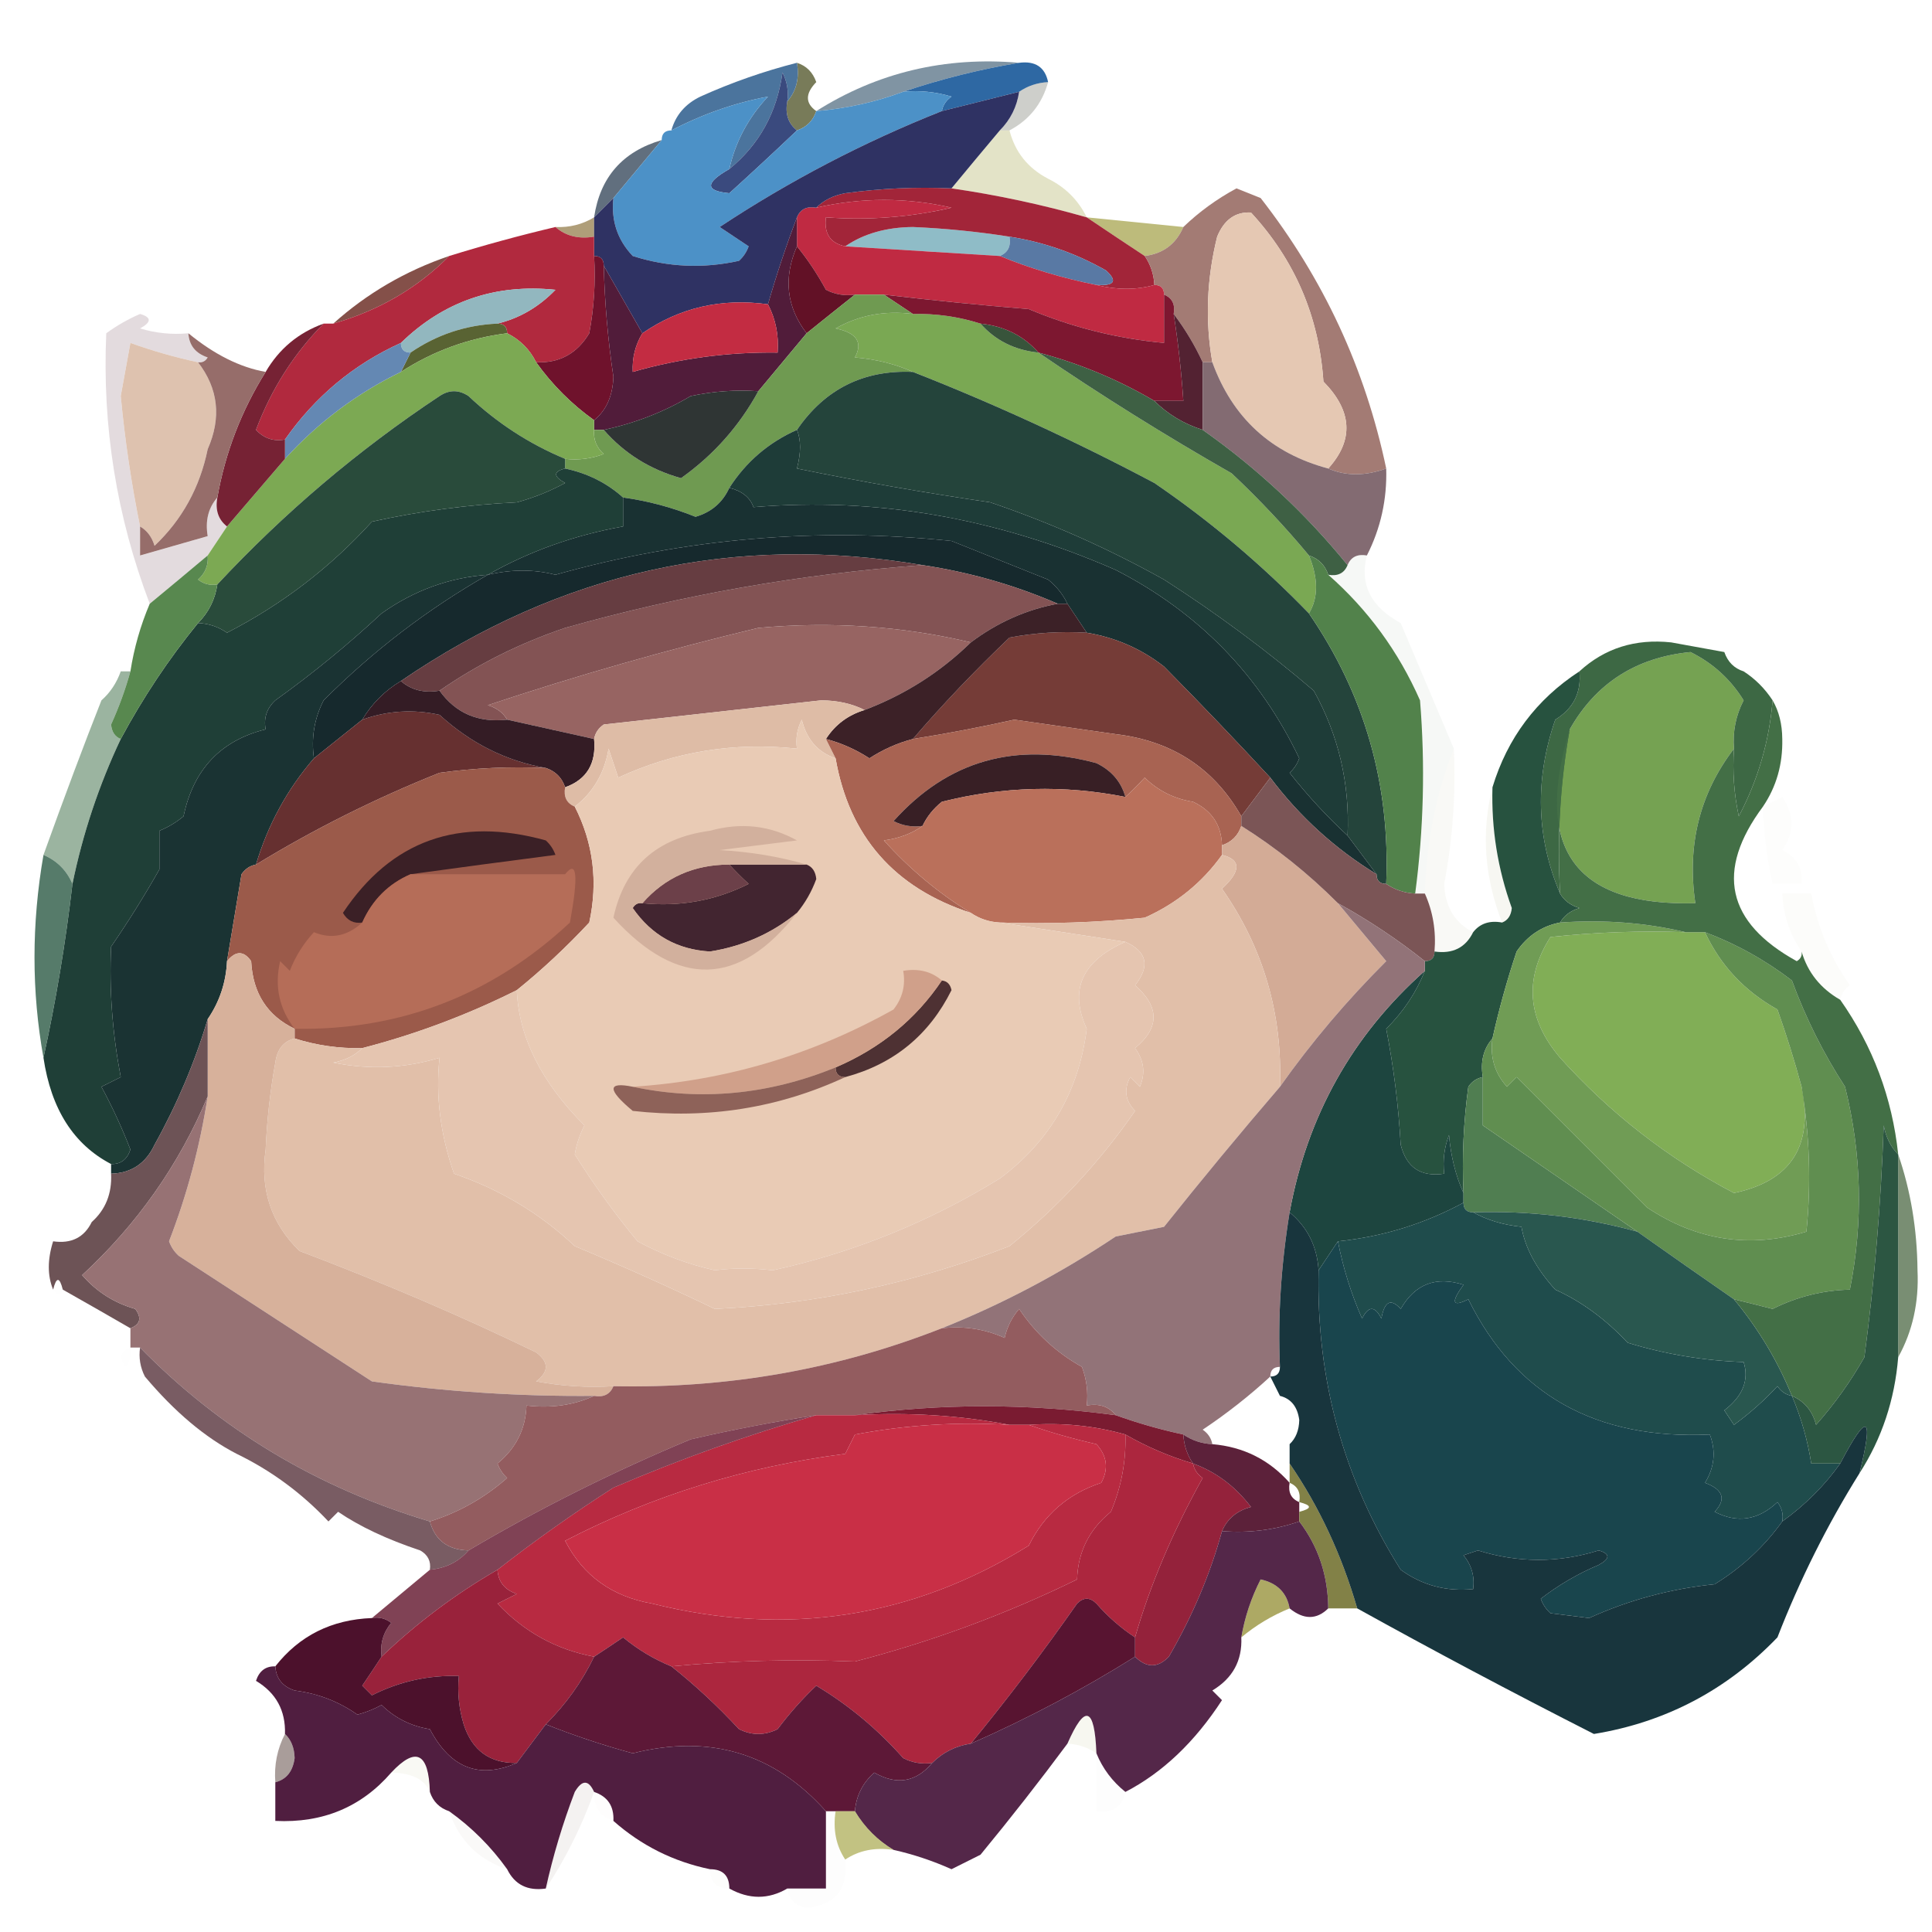 <?xml version="1.0" encoding="UTF-8"?>
<!DOCTYPE svg PUBLIC "-//W3C//DTD SVG 1.1//EN" "http://www.w3.org/Graphics/SVG/1.1/DTD/svg11.dtd">
<svg xmlns="http://www.w3.org/2000/svg" version="1.1" width="200px" height="200px" style="shape-rendering:geometricPrecision; text-rendering:geometricPrecision; image-rendering:optimizeQuality; fill-rule:evenodd; clip-rule:evenodd" xmlns:xlink="http://www.w3.org/1999/xlink">
<g><path style="opacity:0.686" fill="#476379" d="M 105.5,6.5 C 101.429,7.177 97.43,8.177 93.5,9.5C 90.598,10.578 87.598,11.244 84.5,11.5C 90.828,7.503 97.828,5.836 105.5,6.5 Z"/></g>
<g><path style="opacity:1" fill="#2e68a3" d="M 105.5,6.5 C 107.179,6.285 108.179,6.952 108.5,8.5C 107.391,8.557 106.391,8.89 105.5,9.5C 102.833,10.167 100.167,10.833 97.5,11.5C 97.611,10.883 97.944,10.383 98.5,10C 96.866,9.506 95.199,9.34 93.5,9.5C 97.43,8.177 101.429,7.177 105.5,6.5 Z"/></g>
<g><path style="opacity:0.271" fill="#4d4e42" d="M 108.5,8.5 C 107.876,10.754 106.543,12.421 104.5,13.5C 104.167,13.5 103.833,13.5 103.5,13.5C 104.6,12.395 105.267,11.062 105.5,9.5C 106.391,8.89 107.391,8.557 108.5,8.5 Z"/></g>
<g><path style="opacity:1" fill="#787b59" d="M 82.5,6.5 C 83.478,6.811 84.144,7.478 84.5,8.5C 83.347,9.687 83.347,10.687 84.5,11.5C 84.167,12.5 83.5,13.167 82.5,13.5C 81.596,12.791 81.263,11.791 81.5,10.5C 82.434,9.432 82.768,8.099 82.5,6.5 Z"/></g>
<g><path style="opacity:1" fill="#4b749d" d="M 82.5,6.5 C 82.768,8.099 82.434,9.432 81.5,10.5C 81.65,9.448 81.483,8.448 81,7.5C 80.44,11.627 78.607,14.96 75.5,17.5C 76.126,14.685 77.46,12.185 79.5,10C 76.044,10.653 72.711,11.819 69.5,13.5C 69.937,11.926 70.937,10.759 72.5,10C 75.758,8.533 79.092,7.367 82.5,6.5 Z"/></g>
<g><path style="opacity:1" fill="#3a4a7e" d="M 81.5,10.5 C 81.263,11.791 81.596,12.791 82.5,13.5C 80.24,15.65 77.907,17.817 75.5,20C 72.973,19.767 72.973,18.934 75.5,17.5C 78.607,14.96 80.44,11.627 81,7.5C 81.483,8.448 81.65,9.448 81.5,10.5 Z"/></g>
<g><path style="opacity:0.004" fill="#9c9c32" d="M 108.5,17.5 C 109.833,18.167 109.833,18.167 108.5,17.5 Z"/></g>
<g><path style="opacity:0.965" fill="#5c6b7a" d="M 68.5,14.5 C 66.833,16.5 65.167,18.5 63.5,20.5C 62.833,21.167 62.167,21.833 61.5,22.5C 62.113,18.354 64.446,15.687 68.5,14.5 Z"/></g>
<g><path style="opacity:0.286" fill="#9e9e3d" d="M 103.5,13.5 C 103.833,13.5 104.167,13.5 104.5,13.5C 105.08,15.749 106.413,17.415 108.5,18.5C 110.297,19.393 111.63,20.726 112.5,22.5C 107.905,21.185 103.239,20.185 98.5,19.5C 100.114,17.544 101.781,15.544 103.5,13.5 Z"/></g>
<g><path style="opacity:1" fill="#4c91c7" d="M 75.5,17.5 C 72.973,18.934 72.973,19.767 75.5,20C 77.907,17.817 80.24,15.65 82.5,13.5C 83.5,13.167 84.167,12.5 84.5,11.5C 87.598,11.244 90.598,10.578 93.5,9.5C 95.199,9.34 96.866,9.506 98.5,10C 97.944,10.383 97.611,10.883 97.5,11.5C 89.415,14.709 81.748,18.709 74.5,23.5C 75.5,24.167 76.5,24.833 77.5,25.5C 77.291,26.086 76.957,26.586 76.5,27C 72.789,27.825 69.122,27.659 65.5,26.5C 63.914,24.827 63.247,22.827 63.5,20.5C 65.167,18.5 66.833,16.5 68.5,14.5C 68.5,13.833 68.833,13.5 69.5,13.5C 72.711,11.819 76.044,10.653 79.5,10C 77.46,12.185 76.126,14.685 75.5,17.5 Z"/></g>
<g><path style="opacity:0.694" fill="#a09d42" d="M 112.5,22.5 C 115.833,22.833 119.167,23.167 122.5,23.5C 121.738,25.262 120.404,26.262 118.5,26.5C 116.463,25.154 114.463,23.82 112.5,22.5 Z"/></g>
<g><path style="opacity:0.737" fill="#927b4a" d="M 61.5,22.5 C 61.5,23.167 61.5,23.833 61.5,24.5C 59.901,24.768 58.568,24.434 57.5,23.5C 58.959,23.567 60.292,23.234 61.5,22.5 Z"/></g>
<g><path style="opacity:1" fill="#8fbcc7" d="M 104.5,24.5 C 104.672,25.492 104.338,26.158 103.5,26.5C 98.167,26.167 92.833,25.833 87.5,25.5C 89.397,24.195 91.731,23.529 94.5,23.5C 97.867,23.645 101.201,23.978 104.5,24.5 Z"/></g>
<g><path style="opacity:1" fill="#a22539" d="M 98.5,19.5 C 103.239,20.185 107.905,21.185 112.5,22.5C 114.463,23.82 116.463,25.154 118.5,26.5C 119.11,27.391 119.443,28.391 119.5,29.5C 117.643,30.027 115.643,30.027 113.5,29.5C 115.379,29.607 115.712,29.107 114.5,28C 111.368,26.218 108.035,25.052 104.5,24.5C 101.201,23.978 97.867,23.645 94.5,23.5C 91.731,23.529 89.397,24.195 87.5,25.5C 85.952,25.179 85.285,24.179 85.5,22.5C 89.884,22.826 94.217,22.492 98.5,21.5C 93.844,20.431 89.178,20.431 84.5,21.5C 85.263,20.732 86.263,20.232 87.5,20C 91.152,19.501 94.818,19.335 98.5,19.5 Z"/></g>
<g><path style="opacity:1" fill="#5979a4" d="M 104.5,24.5 C 108.035,25.052 111.368,26.218 114.5,28C 115.712,29.107 115.379,29.607 113.5,29.5C 109.975,28.79 106.642,27.79 103.5,26.5C 104.338,26.158 104.672,25.492 104.5,24.5 Z"/></g>
<g><path style="opacity:1" fill="#a37b74" d="M 143.5,48.5 C 141.309,49.291 139.309,49.291 137.5,48.5C 140.164,45.551 139.998,42.551 137,39.5C 136.545,32.761 134.045,26.928 129.5,22C 127.887,21.912 126.72,22.745 126,24.5C 124.914,28.876 124.748,33.209 125.5,37.5C 125.167,37.5 124.833,37.5 124.5,37.5C 123.687,35.739 122.687,34.072 121.5,32.5C 121.672,31.508 121.338,30.842 120.5,30.5C 120.5,29.833 120.167,29.5 119.5,29.5C 119.443,28.391 119.11,27.391 118.5,26.5C 120.404,26.262 121.738,25.262 122.5,23.5C 124.131,21.932 125.964,20.599 128,19.5C 128.833,19.833 129.667,20.167 130.5,20.5C 136.997,28.827 141.33,38.16 143.5,48.5 Z"/></g>
<g><path style="opacity:1" fill="#c02a42" d="M 87.5,25.5 C 92.833,25.833 98.167,26.167 103.5,26.5C 106.642,27.79 109.975,28.79 113.5,29.5C 115.643,30.027 117.643,30.027 119.5,29.5C 120.167,29.5 120.5,29.833 120.5,30.5C 120.5,32.167 120.5,33.833 120.5,35.5C 115.663,35.055 110.996,33.888 106.5,32C 101.481,31.589 96.481,31.089 91.5,30.5C 90.5,30.5 89.5,30.5 88.5,30.5C 87.448,30.649 86.448,30.483 85.5,30C 84.601,28.348 83.601,26.848 82.5,25.5C 82.5,24.5 82.5,23.5 82.5,22.5C 82.842,21.662 83.508,21.328 84.5,21.5C 89.178,20.431 93.844,20.431 98.5,21.5C 94.217,22.492 89.884,22.826 85.5,22.5C 85.285,24.179 85.952,25.179 87.5,25.5 Z"/></g>
<g><path style="opacity:0.882" fill="#743931" d="M 46.5,26.5 C 43.229,29.812 39.229,32.145 34.5,33.5C 37.976,30.377 41.976,28.044 46.5,26.5 Z"/></g>
<g><path style="opacity:1" fill="#2f3263" d="M 105.5,9.5 C 105.267,11.062 104.6,12.395 103.5,13.5C 101.781,15.544 100.114,17.544 98.5,19.5C 94.818,19.335 91.152,19.501 87.5,20C 86.263,20.232 85.263,20.732 84.5,21.5C 83.508,21.328 82.842,21.662 82.5,22.5C 81.374,25.465 80.374,28.465 79.5,31.5C 74.684,30.839 70.351,31.839 66.5,34.5C 65.167,32.167 63.833,29.833 62.5,27.5C 62.5,26.833 62.167,26.5 61.5,26.5C 61.5,25.833 61.5,25.167 61.5,24.5C 61.5,23.833 61.5,23.167 61.5,22.5C 62.167,21.833 62.833,21.167 63.5,20.5C 63.247,22.827 63.914,24.827 65.5,26.5C 69.122,27.659 72.789,27.825 76.5,27C 76.957,26.586 77.291,26.086 77.5,25.5C 76.5,24.833 75.5,24.167 74.5,23.5C 81.748,18.709 89.415,14.709 97.5,11.5C 100.167,10.833 102.833,10.167 105.5,9.5 Z"/></g>
<g><path style="opacity:1" fill="#621126" d="M 82.5,25.5 C 83.601,26.848 84.601,28.348 85.5,30C 86.448,30.483 87.448,30.649 88.5,30.5C 86.858,31.803 85.191,33.136 83.5,34.5C 81.409,31.77 81.076,28.77 82.5,25.5 Z"/></g>
<g><path style="opacity:1" fill="#b1293e" d="M 57.5,23.5 C 58.568,24.434 59.901,24.768 61.5,24.5C 61.5,25.167 61.5,25.833 61.5,26.5C 61.664,29.187 61.497,31.854 61,34.5C 59.736,36.607 57.903,37.607 55.5,37.5C 54.833,36.167 53.833,35.167 52.5,34.5C 52.5,33.833 52.167,33.5 51.5,33.5C 53.789,32.942 55.789,31.776 57.5,30C 51.266,29.355 45.933,31.189 41.5,35.5C 36.619,37.709 32.619,41.043 29.5,45.5C 28.325,45.719 27.325,45.386 26.5,44.5C 28.1,40.26 30.433,36.593 33.5,33.5C 33.833,33.5 34.167,33.5 34.5,33.5C 39.229,32.145 43.229,29.812 46.5,26.5C 50.135,25.373 53.802,24.373 57.5,23.5 Z"/></g>
<g><path style="opacity:1" fill="#92b7bf" d="M 51.5,33.5 C 48.208,33.647 45.208,34.647 42.5,36.5C 41.833,36.5 41.5,36.167 41.5,35.5C 45.933,31.189 51.266,29.355 57.5,30C 55.789,31.776 53.789,32.942 51.5,33.5 Z"/></g>
<g><path style="opacity:1" fill="#7aa853" d="M 94.5,32.5 C 96.903,32.448 99.236,32.781 101.5,33.5C 103.033,35.245 105.033,36.245 107.5,36.5C 113.925,40.888 120.592,45.055 127.5,49C 130.371,51.703 133.038,54.536 135.5,57.5C 136.48,59.882 136.48,61.882 135.5,63.5C 130.626,58.459 125.292,53.959 119.5,50C 111.345,45.675 103.012,41.842 94.5,38.5C 92.708,37.691 90.708,37.191 88.5,37C 89.345,35.442 88.678,34.442 86.5,34C 88.937,32.625 91.603,32.125 94.5,32.5 Z"/></g>
<g><path style="opacity:0.22" fill="#835e6b" d="M 19.5,34.5 C 19.577,35.75 20.244,36.583 21.5,37C 21.272,37.399 20.938,37.565 20.5,37.5C 18.135,36.992 15.801,36.325 13.5,35.5C 13.167,37.333 12.833,39.167 12.5,41C 12.929,45.545 13.596,50.045 14.5,54.5C 14.5,55.5 14.5,56.5 14.5,57.5C 16.833,56.833 19.167,56.167 21.5,55.5C 21.232,53.901 21.566,52.568 22.5,51.5C 22.263,52.791 22.596,53.791 23.5,54.5C 22.833,55.5 22.167,56.5 21.5,57.5C 19.456,59.219 17.456,60.886 15.5,62.5C 12.072,53.492 10.572,44.159 11,34.5C 12.085,33.707 13.252,33.04 14.5,32.5C 15.696,32.846 15.696,33.346 14.5,34C 16.134,34.493 17.801,34.66 19.5,34.5 Z"/></g>
<g><path style="opacity:1" fill="#596333" d="M 51.5,33.5 C 52.167,33.5 52.5,33.833 52.5,34.5C 48.505,35.001 44.838,36.334 41.5,38.5C 41.833,37.833 42.167,37.167 42.5,36.5C 45.208,34.647 48.208,33.647 51.5,33.5 Z"/></g>
<g><path style="opacity:1" fill="#38543b" d="M 101.5,33.5 C 103.967,33.755 105.967,34.755 107.5,36.5C 105.033,36.245 103.033,35.245 101.5,33.5 Z"/></g>
<g><path style="opacity:1" fill="#7d1730" d="M 91.5,30.5 C 96.481,31.089 101.481,31.589 106.5,32C 110.996,33.888 115.663,35.055 120.5,35.5C 120.5,33.833 120.5,32.167 120.5,30.5C 121.338,30.842 121.672,31.508 121.5,32.5C 121.963,35.482 122.296,38.482 122.5,41.5C 121.5,41.5 120.5,41.5 119.5,41.5C 115.749,39.293 111.749,37.626 107.5,36.5C 105.967,34.755 103.967,33.755 101.5,33.5C 99.236,32.781 96.903,32.448 94.5,32.5C 93.5,31.833 92.5,31.167 91.5,30.5 Z"/></g>
<g><path style="opacity:1" fill="#dec2af" d="M 20.5,37.5 C 22.603,40.232 22.936,43.232 21.5,46.5C 20.691,50.456 18.857,53.789 16,56.5C 15.722,55.584 15.222,54.917 14.5,54.5C 13.596,50.045 12.929,45.545 12.5,41C 12.833,39.167 13.167,37.333 13.5,35.5C 15.801,36.325 18.135,36.992 20.5,37.5 Z"/></g>
<g><path style="opacity:1" fill="#e5c8b3" d="M 137.5,48.5 C 131.589,46.923 127.589,43.256 125.5,37.5C 124.748,33.209 124.914,28.876 126,24.5C 126.72,22.745 127.887,21.912 129.5,22C 134.045,26.928 136.545,32.761 137,39.5C 139.998,42.551 140.164,45.551 137.5,48.5 Z"/></g>
<g><path style="opacity:1" fill="#6f122c" d="M 61.5,26.5 C 62.167,26.5 62.5,26.833 62.5,27.5C 62.597,31.349 62.931,35.183 63.5,39C 63.431,40.986 62.765,42.486 61.5,43.5C 59.167,41.833 57.167,39.833 55.5,37.5C 57.903,37.607 59.736,36.607 61,34.5C 61.497,31.854 61.664,29.187 61.5,26.5 Z"/></g>
<g><path style="opacity:1" fill="#511c3a" d="M 82.5,22.5 C 82.5,23.5 82.5,24.5 82.5,25.5C 81.076,28.77 81.409,31.77 83.5,34.5C 81.833,36.5 80.167,38.5 78.5,40.5C 76.143,40.337 73.81,40.503 71.5,41C 68.707,42.654 65.707,43.821 62.5,44.5C 62.167,44.5 61.833,44.5 61.5,44.5C 61.5,44.167 61.5,43.833 61.5,43.5C 62.765,42.486 63.431,40.986 63.5,39C 62.931,35.183 62.597,31.349 62.5,27.5C 63.833,29.833 65.167,32.167 66.5,34.5C 65.766,35.708 65.433,37.041 65.5,38.5C 70.391,37.097 75.391,36.43 80.5,36.5C 80.634,34.709 80.301,33.042 79.5,31.5C 80.374,28.465 81.374,25.465 82.5,22.5 Z"/></g>
<g><path style="opacity:1" fill="#c32c42" d="M 79.5,31.5 C 80.301,33.042 80.634,34.709 80.5,36.5C 75.391,36.43 70.391,37.097 65.5,38.5C 65.433,37.041 65.766,35.708 66.5,34.5C 70.351,31.839 74.684,30.839 79.5,31.5 Z"/></g>
<g><path style="opacity:1" fill="#6f9a51" d="M 88.5,30.5 C 89.5,30.5 90.5,30.5 91.5,30.5C 92.5,31.167 93.5,31.833 94.5,32.5C 91.603,32.125 88.937,32.625 86.5,34C 88.678,34.442 89.345,35.442 88.5,37C 90.708,37.191 92.708,37.691 94.5,38.5C 89.39,38.276 85.39,40.276 82.5,44.5C 79.568,45.8 77.234,47.8 75.5,50.5C 74.809,52.022 73.642,53.022 72,53.5C 69.567,52.521 67.067,51.855 64.5,51.5C 62.819,49.992 60.819,48.992 58.5,48.5C 58.5,48.167 58.5,47.833 58.5,47.5C 59.873,47.657 61.207,47.49 62.5,47C 61.748,46.329 61.414,45.496 61.5,44.5C 61.833,44.5 62.167,44.5 62.5,44.5C 64.618,46.933 67.284,48.6 70.5,49.5C 73.859,47.114 76.526,44.114 78.5,40.5C 80.167,38.5 81.833,36.5 83.5,34.5C 85.191,33.136 86.858,31.803 88.5,30.5 Z"/></g>
<g><path style="opacity:1" fill="#7ca953" d="M 52.5,34.5 C 53.833,35.167 54.833,36.167 55.5,37.5C 57.167,39.833 59.167,41.833 61.5,43.5C 61.5,43.833 61.5,44.167 61.5,44.5C 61.414,45.496 61.748,46.329 62.5,47C 61.207,47.49 59.873,47.657 58.5,47.5C 54.78,45.95 51.447,43.783 48.5,41C 47.5,40.333 46.5,40.333 45.5,41C 37.08,46.585 29.413,53.085 22.5,60.5C 21.761,60.631 21.094,60.464 20.5,60C 21.252,59.329 21.586,58.496 21.5,57.5C 22.167,56.5 22.833,55.5 23.5,54.5C 25.5,52.167 27.5,49.833 29.5,47.5C 32.953,43.706 36.953,40.706 41.5,38.5C 44.838,36.334 48.505,35.001 52.5,34.5 Z"/></g>
<g><path style="opacity:1" fill="#532232" d="M 121.5,32.5 C 122.687,34.072 123.687,35.739 124.5,37.5C 124.5,39.833 124.5,42.167 124.5,44.5C 122.566,43.89 120.899,42.89 119.5,41.5C 120.5,41.5 121.5,41.5 122.5,41.5C 122.296,38.482 121.963,35.482 121.5,32.5 Z"/></g>
<g><path style="opacity:1" fill="#6488b3" d="M 41.5,35.5 C 41.5,36.167 41.833,36.5 42.5,36.5C 42.167,37.167 41.833,37.833 41.5,38.5C 36.953,40.706 32.953,43.706 29.5,47.5C 29.5,46.833 29.5,46.167 29.5,45.5C 32.619,41.043 36.619,37.709 41.5,35.5 Z"/></g>
<g><path style="opacity:1" fill="#2f3534" d="M 78.5,40.5 C 76.526,44.114 73.859,47.114 70.5,49.5C 67.284,48.6 64.618,46.933 62.5,44.5C 65.707,43.821 68.707,42.654 71.5,41C 73.81,40.503 76.143,40.337 78.5,40.5 Z"/></g>
<g><path style="opacity:1" fill="#24443b" d="M 94.5,38.5 C 103.012,41.842 111.345,45.675 119.5,50C 125.292,53.959 130.626,58.459 135.5,63.5C 141.267,71.895 143.934,81.229 143.5,91.5C 142.833,91.5 142.5,91.167 142.5,90.5C 141.5,89.167 140.5,87.833 139.5,86.5C 139.74,81.129 138.573,76.129 136,71.5C 131.143,67.344 125.977,63.511 120.5,60C 114.711,56.77 108.711,54.104 102.5,52C 95.787,51.024 89.121,49.857 82.5,48.5C 82.926,46.861 82.926,45.528 82.5,44.5C 85.39,40.276 89.39,38.276 94.5,38.5 Z"/></g>
<g><path style="opacity:1" fill="#836b72" d="M 124.5,37.5 C 124.833,37.5 125.167,37.5 125.5,37.5C 127.589,43.256 131.589,46.923 137.5,48.5C 139.309,49.291 141.309,49.291 143.5,48.5C 143.595,51.692 142.929,54.692 141.5,57.5C 140.508,57.328 139.842,57.662 139.5,58.5C 135.155,53.156 130.155,48.489 124.5,44.5C 124.5,42.167 124.5,39.833 124.5,37.5 Z"/></g>
<g><path style="opacity:1" fill="#762234" d="M 33.5,33.5 C 30.433,36.593 28.1,40.26 26.5,44.5C 27.325,45.386 28.325,45.719 29.5,45.5C 29.5,46.167 29.5,46.833 29.5,47.5C 27.5,49.833 25.5,52.167 23.5,54.5C 22.596,53.791 22.263,52.791 22.5,51.5C 23.32,46.856 24.987,42.523 27.5,38.5C 28.891,36.11 30.891,34.443 33.5,33.5 Z"/></g>
<g><path style="opacity:1" fill="#193132" d="M 75.5,50.5 C 76.812,50.824 77.645,51.491 78,52.5C 90.717,51.446 103.217,53.612 115.5,59C 124.059,63.392 130.393,69.892 134.5,78.5C 134.291,79.086 133.957,79.586 133.5,80C 135.366,82.363 137.366,84.53 139.5,86.5C 140.5,87.833 141.5,89.167 142.5,90.5C 138.203,87.871 134.537,84.537 131.5,80.5C 127.973,76.688 124.307,72.854 120.5,69C 118.133,67.155 115.467,65.989 112.5,65.5C 111.833,64.5 111.167,63.5 110.5,62.5C 110.047,61.542 109.381,60.708 108.5,60C 105.167,58.667 101.833,57.333 98.5,56C 84.585,54.56 70.918,55.726 57.5,59.5C 55.313,58.928 52.979,58.928 50.5,59.5C 54.799,57.065 59.466,55.398 64.5,54.5C 64.5,53.5 64.5,52.5 64.5,51.5C 67.067,51.855 69.567,52.521 72,53.5C 73.642,53.022 74.809,52.022 75.5,50.5 Z"/></g>
<g><path style="opacity:1" fill="#3e6044" d="M 107.5,36.5 C 111.749,37.626 115.749,39.293 119.5,41.5C 120.899,42.89 122.566,43.89 124.5,44.5C 130.155,48.489 135.155,53.156 139.5,58.5C 139.158,59.338 138.492,59.672 137.5,59.5C 137.167,58.5 136.5,57.833 135.5,57.5C 133.038,54.536 130.371,51.703 127.5,49C 120.592,45.055 113.925,40.888 107.5,36.5 Z"/></g>
<g><path style="opacity:1" fill="#966d6a" d="M 19.5,34.5 C 22.188,36.702 24.855,38.035 27.5,38.5C 24.987,42.523 23.32,46.856 22.5,51.5C 21.566,52.568 21.232,53.901 21.5,55.5C 19.167,56.167 16.833,56.833 14.5,57.5C 14.5,56.5 14.5,55.5 14.5,54.5C 15.222,54.917 15.722,55.584 16,56.5C 18.857,53.789 20.691,50.456 21.5,46.5C 22.936,43.232 22.603,40.232 20.5,37.5C 20.938,37.565 21.272,37.399 21.5,37C 20.244,36.583 19.577,35.75 19.5,34.5 Z"/></g>
<g><path style="opacity:1" fill="#294b3b" d="M 58.5,47.5 C 58.5,47.833 58.5,48.167 58.5,48.5C 57.262,48.81 57.262,49.31 58.5,50C 56.913,50.862 55.246,51.529 53.5,52C 48.437,52.248 43.437,52.914 38.5,54C 34.209,58.734 29.209,62.567 23.5,65.5C 22.583,64.873 21.583,64.539 20.5,64.5C 21.601,63.395 22.267,62.062 22.5,60.5C 29.413,53.085 37.08,46.585 45.5,41C 46.5,40.333 47.5,40.333 48.5,41C 51.447,43.783 54.78,45.95 58.5,47.5 Z"/></g>
<g><path style="opacity:1" fill="#1e3c38" d="M 82.5,44.5 C 82.926,45.528 82.926,46.861 82.5,48.5C 89.121,49.857 95.787,51.024 102.5,52C 108.711,54.104 114.711,56.77 120.5,60C 125.977,63.511 131.143,67.344 136,71.5C 138.573,76.129 139.74,81.129 139.5,86.5C 137.366,84.53 135.366,82.363 133.5,80C 133.957,79.586 134.291,79.086 134.5,78.5C 130.393,69.892 124.059,63.392 115.5,59C 103.217,53.612 90.717,51.446 78,52.5C 77.645,51.491 76.812,50.824 75.5,50.5C 77.234,47.8 79.568,45.8 82.5,44.5 Z"/></g>
<g><path style="opacity:1" fill="#16292d" d="M 110.5,62.5 C 110.167,62.5 109.833,62.5 109.5,62.5C 105.024,60.564 100.357,59.231 95.5,58.5C 76.019,55.2 58.019,59.2 41.5,70.5C 39.833,71.5 38.5,72.833 37.5,74.5C 35.833,75.833 34.167,77.167 32.5,78.5C 32.201,76.396 32.534,74.396 33.5,72.5C 38.614,67.379 44.281,63.045 50.5,59.5C 52.979,58.928 55.313,58.928 57.5,59.5C 70.918,55.726 84.585,54.56 98.5,56C 101.833,57.333 105.167,58.667 108.5,60C 109.381,60.708 110.047,61.542 110.5,62.5 Z"/></g>
<g><path style="opacity:1" fill="#835354" d="M 95.5,58.5 C 100.357,59.231 105.024,60.564 109.5,62.5C 106.253,63.099 103.253,64.432 100.5,66.5C 93.384,64.813 86.051,64.313 78.5,65C 69.019,67.273 59.686,69.939 50.5,73C 51.416,73.278 52.083,73.778 52.5,74.5C 49.509,74.834 47.176,73.834 45.5,71.5C 49.443,68.765 53.777,66.599 58.5,65C 70.617,61.579 82.951,59.412 95.5,58.5 Z"/></g>
<g><path style="opacity:1" fill="#1f3f37" d="M 58.5,48.5 C 60.819,48.992 62.819,49.992 64.5,51.5C 64.5,52.5 64.5,53.5 64.5,54.5C 59.466,55.398 54.799,57.065 50.5,59.5C 46.513,59.788 42.847,61.121 39.5,63.5C 36.017,66.739 32.35,69.739 28.5,72.5C 27.614,73.325 27.281,74.325 27.5,75.5C 22.852,76.651 20.018,79.651 19,84.5C 18.25,85.126 17.416,85.626 16.5,86C 16.5,87.333 16.5,88.667 16.5,90C 14.976,92.694 13.31,95.36 11.5,98C 11.297,102.414 11.63,106.914 12.5,111.5C 11.833,111.833 11.167,112.167 10.5,112.5C 11.637,114.607 12.637,116.773 13.5,119C 13.164,120.03 12.497,120.53 11.5,120.5C 7.623,118.48 5.29,114.814 4.5,109.5C 5.787,103.627 6.787,97.627 7.5,91.5C 8.57,86.29 10.237,81.29 12.5,76.5C 14.808,72.205 17.474,68.205 20.5,64.5C 21.583,64.539 22.583,64.873 23.5,65.5C 29.209,62.567 34.209,58.734 38.5,54C 43.437,52.914 48.437,52.248 53.5,52C 55.246,51.529 56.913,50.862 58.5,50C 57.262,49.31 57.262,48.81 58.5,48.5 Z"/></g>
<g><path style="opacity:1" fill="#663d41" d="M 95.5,58.5 C 82.951,59.412 70.617,61.579 58.5,65C 53.777,66.599 49.443,68.765 45.5,71.5C 43.901,71.768 42.568,71.434 41.5,70.5C 58.019,59.2 76.019,55.2 95.5,58.5 Z"/></g>
<g><path style="opacity:1" fill="#976462" d="M 100.5,66.5 C 97.35,69.579 93.683,71.912 89.5,73.5C 88.207,72.842 86.707,72.508 85,72.5C 77.5,73.333 70,74.167 62.5,75C 61.944,75.383 61.611,75.883 61.5,76.5C 58.5,75.833 55.5,75.167 52.5,74.5C 52.083,73.778 51.416,73.278 50.5,73C 59.686,69.939 69.019,67.273 78.5,65C 86.051,64.313 93.384,64.813 100.5,66.5 Z"/></g>
<g><path style="opacity:1" fill="#58884f" d="M 21.5,57.5 C 21.586,58.496 21.252,59.329 20.5,60C 21.094,60.464 21.761,60.631 22.5,60.5C 22.267,62.062 21.601,63.395 20.5,64.5C 17.474,68.205 14.808,72.205 12.5,76.5C 11.903,76.265 11.57,75.765 11.5,75C 12.319,73.2 12.986,71.366 13.5,69.5C 13.878,67.079 14.545,64.746 15.5,62.5C 17.456,60.886 19.456,59.219 21.5,57.5 Z"/></g>
<g><path style="opacity:1" fill="#1a3333" d="M 50.5,59.5 C 44.281,63.045 38.614,67.379 33.5,72.5C 32.534,74.396 32.201,76.396 32.5,78.5C 29.726,81.713 27.726,85.38 26.5,89.5C 25.883,89.611 25.383,89.944 25,90.5C 24.498,93.513 23.998,96.513 23.5,99.5C 23.396,101.703 22.73,103.703 21.5,105.5C 20.174,109.959 18.34,114.293 16,118.5C 15.092,120.439 13.592,121.439 11.5,121.5C 11.5,121.167 11.5,120.833 11.5,120.5C 12.497,120.53 13.164,120.03 13.5,119C 12.637,116.773 11.637,114.607 10.5,112.5C 11.167,112.167 11.833,111.833 12.5,111.5C 11.63,106.914 11.297,102.414 11.5,98C 13.31,95.36 14.976,92.694 16.5,90C 16.5,88.667 16.5,87.333 16.5,86C 17.416,85.626 18.25,85.126 19,84.5C 20.018,79.651 22.852,76.651 27.5,75.5C 27.281,74.325 27.614,73.325 28.5,72.5C 32.35,69.739 36.017,66.739 39.5,63.5C 42.847,61.121 46.513,59.788 50.5,59.5 Z"/></g>
<g><path style="opacity:1" fill="#753c37" d="M 112.5,65.5 C 115.467,65.989 118.133,67.155 120.5,69C 124.307,72.854 127.973,76.688 131.5,80.5C 130.5,81.833 129.5,83.167 128.5,84.5C 125.674,79.531 121.341,76.698 115.5,76C 112,75.5 108.5,75 105,74.5C 101.511,75.276 98.01,75.942 94.5,76.5C 97.602,72.895 100.935,69.395 104.5,66C 107.146,65.503 109.813,65.336 112.5,65.5 Z"/></g>
<g><path style="opacity:0.02" fill="#5d773d" d="M 12.5,69.5 C 11.833,68.167 11.833,68.167 12.5,69.5 Z"/></g>
<g><path style="opacity:0.008" fill="#656f3e" d="M 180.5,68.5 C 181.833,69.167 181.833,69.167 180.5,68.5 Z"/></g>
<g><path style="opacity:0.049" fill="#4f6f40" d="M 141.5,57.5 C 140.736,60.49 141.902,62.824 145,64.5C 146.863,68.885 148.697,73.218 150.5,77.5C 148.673,82.081 147.673,87.081 147.5,92.5C 147.167,92.5 146.833,92.5 146.5,92.5C 147.38,85.851 147.546,79.184 147,72.5C 144.775,67.447 141.608,63.114 137.5,59.5C 138.492,59.672 139.158,59.338 139.5,58.5C 139.842,57.662 140.508,57.328 141.5,57.5 Z"/></g>
<g><path style="opacity:0.004" fill="#687a3a" d="M 10.5,72.5 C 9.833,71.167 9.833,71.167 10.5,72.5 Z"/></g>
<g><path style="opacity:1" fill="#75a252" d="M 179.5,77.5 C 175.951,82.148 174.618,87.482 175.5,93.5C 163.041,93.826 158.708,87.826 162.5,75.5C 165.209,70.719 169.376,68.053 175,67.5C 177.308,68.641 179.141,70.308 180.5,72.5C 179.691,74.071 179.357,75.738 179.5,77.5 Z"/></g>
<g><path style="opacity:1" fill="#3c2127" d="M 109.5,62.5 C 109.833,62.5 110.167,62.5 110.5,62.5C 111.167,63.5 111.833,64.5 112.5,65.5C 109.813,65.336 107.146,65.503 104.5,66C 100.935,69.395 97.602,72.895 94.5,76.5C 92.906,76.919 91.406,77.586 90,78.5C 88.594,77.586 87.094,76.919 85.5,76.5C 86.448,75.022 87.781,74.022 89.5,73.5C 93.683,71.912 97.35,69.579 100.5,66.5C 103.253,64.432 106.253,63.099 109.5,62.5 Z"/></g>
<g><path style="opacity:1" fill="#52824b" d="M 135.5,57.5 C 136.5,57.833 137.167,58.5 137.5,59.5C 141.608,63.114 144.775,67.447 147,72.5C 147.546,79.184 147.38,85.851 146.5,92.5C 145.391,92.443 144.391,92.11 143.5,91.5C 143.934,81.229 141.267,71.895 135.5,63.5C 136.48,61.882 136.48,59.882 135.5,57.5 Z"/></g>
<g><path style="opacity:1" fill="#663030" d="M 56.5,79.5 C 52.818,79.335 49.152,79.501 45.5,80C 38.861,82.653 32.528,85.819 26.5,89.5C 27.726,85.38 29.726,81.713 32.5,78.5C 34.167,77.167 35.833,75.833 37.5,74.5C 40.113,73.565 42.779,73.398 45.5,74C 48.728,76.948 52.395,78.781 56.5,79.5 Z"/></g>
<g><path style="opacity:1" fill="#341c25" d="M 41.5,70.5 C 42.568,71.434 43.901,71.768 45.5,71.5C 47.176,73.834 49.509,74.834 52.5,74.5C 55.5,75.167 58.5,75.833 61.5,76.5C 61.741,79.034 60.741,80.7 58.5,81.5C 58.167,80.5 57.5,79.833 56.5,79.5C 52.395,78.781 48.728,76.948 45.5,74C 42.779,73.398 40.113,73.565 37.5,74.5C 38.5,72.833 39.833,71.5 41.5,70.5 Z"/></g>
<g><path style="opacity:1" fill="#debca6" d="M 89.5,73.5 C 87.781,74.022 86.448,75.022 85.5,76.5C 85.833,77.167 86.167,77.833 86.5,78.5C 84.665,77.878 83.498,76.544 83,74.5C 82.517,75.448 82.35,76.448 82.5,77.5C 75.992,76.803 69.825,77.803 64,80.5C 63.667,79.5 63.333,78.5 63,77.5C 62.576,80.025 61.41,82.025 59.5,83.5C 58.662,83.158 58.328,82.492 58.5,81.5C 60.741,80.7 61.741,79.034 61.5,76.5C 61.611,75.883 61.944,75.383 62.5,75C 70,74.167 77.5,73.333 85,72.5C 86.707,72.508 88.207,72.842 89.5,73.5 Z"/></g>
<g><path style="opacity:1" fill="#a86352" d="M 128.5,84.5 C 128.5,84.833 128.5,85.167 128.5,85.5C 128.167,86.5 127.5,87.167 126.5,87.5C 126.439,85.408 125.439,83.908 123.5,83C 121.559,82.696 119.893,81.863 118.5,80.5C 117.818,81.243 117.151,81.909 116.5,82.5C 116.063,80.926 115.063,79.759 113.5,79C 105.111,76.737 98.111,78.737 92.5,85C 93.448,85.483 94.448,85.65 95.5,85.5C 94.391,86.29 93.058,86.79 91.5,87C 94.201,89.995 97.201,92.495 100.5,94.5C 92.575,91.915 87.909,86.581 86.5,78.5C 86.167,77.833 85.833,77.167 85.5,76.5C 87.094,76.919 88.594,77.586 90,78.5C 91.406,77.586 92.906,76.919 94.5,76.5C 98.01,75.942 101.511,75.276 105,74.5C 108.5,75 112,75.5 115.5,76C 121.341,76.698 125.674,79.531 128.5,84.5 Z"/></g>
<g><path style="opacity:1" fill="#381f25" d="M 116.5,82.5 C 110.166,81.24 103.832,81.407 97.5,83C 96.62,83.708 95.953,84.542 95.5,85.5C 94.448,85.65 93.448,85.483 92.5,85C 98.111,78.737 105.111,76.737 113.5,79C 115.063,79.759 116.063,80.926 116.5,82.5 Z"/></g>
<g><path style="opacity:0.049" fill="#7c8848" d="M 150.5,77.5 C 150.718,82.212 150.385,86.878 149.5,91.5C 149.595,93.869 150.595,95.536 152.5,96.5C 151.713,98.104 150.38,98.771 148.5,98.5C 148.675,96.379 148.341,94.379 147.5,92.5C 147.673,87.081 148.673,82.081 150.5,77.5 Z"/></g>
<g><path style="opacity:1" fill="#ba705b" d="M 126.5,87.5 C 126.5,87.833 126.5,88.167 126.5,88.5C 124.454,91.366 121.787,93.532 118.5,95C 113.511,95.499 108.511,95.666 103.5,95.5C 102.391,95.443 101.391,95.11 100.5,94.5C 97.201,92.495 94.201,89.995 91.5,87C 93.058,86.79 94.391,86.29 95.5,85.5C 95.953,84.542 96.62,83.708 97.5,83C 103.832,81.407 110.166,81.24 116.5,82.5C 117.151,81.909 117.818,81.243 118.5,80.5C 119.893,81.863 121.559,82.696 123.5,83C 125.439,83.908 126.439,85.408 126.5,87.5 Z"/></g>
<g><path style="opacity:1" fill="#9b5a4a" d="M 56.5,79.5 C 57.5,79.833 58.167,80.5 58.5,81.5C 58.328,82.492 58.662,83.158 59.5,83.5C 61.419,87.269 61.919,91.269 61,95.5C 58.604,98.067 56.104,100.4 53.5,102.5C 48.372,105.065 43.038,107.065 37.5,108.5C 35.097,108.552 32.764,108.219 30.5,107.5C 30.5,107.167 30.5,106.833 30.5,106.5C 27.672,105.146 26.172,102.813 26,99.5C 25.23,98.402 24.397,98.402 23.5,99.5C 23.998,96.513 24.498,93.513 25,90.5C 25.383,89.944 25.883,89.611 26.5,89.5C 32.528,85.819 38.861,82.653 45.5,80C 49.152,79.501 52.818,79.335 56.5,79.5 Z"/></g>
<g><path style="opacity:0.529" fill="#43714c" d="M 12.5,69.5 C 12.833,69.5 13.167,69.5 13.5,69.5C 12.986,71.366 12.319,73.2 11.5,75C 11.57,75.765 11.903,76.265 12.5,76.5C 10.237,81.29 8.57,86.29 7.5,91.5C 6.9,90.1 5.9,89.1 4.5,88.5C 6.711,82.359 8.711,77.026 10.5,72.5C 11.401,71.71 12.068,70.71 12.5,69.5 Z"/></g>
<g><path style="opacity:0.014" fill="#8a8925" d="M 182.5,83.5 C 183.15,83.196 183.817,82.863 184.5,82.5C 185.76,84.353 185.76,86.186 184.5,88C 185.973,88.71 186.64,89.876 186.5,91.5C 185.5,91.5 184.5,91.5 183.5,91.5C 182.908,88.873 182.575,86.206 182.5,83.5 Z"/></g>
<g><path style="opacity:1" fill="#d3ab96" d="M 128.5,85.5 C 132.103,87.763 135.436,90.43 138.5,93.5C 140.144,95.481 141.81,97.481 143.5,99.5C 139.405,103.584 135.739,107.918 132.5,112.5C 132.775,104.942 130.775,98.109 126.5,92C 128.49,90.16 128.49,88.993 126.5,88.5C 126.5,88.167 126.5,87.833 126.5,87.5C 127.5,87.167 128.167,86.5 128.5,85.5 Z"/></g>
<g><path style="opacity:1" fill="#3d6844" d="M 180.5,69.5 C 181.694,70.272 182.694,71.272 183.5,72.5C 183.152,76.741 181.985,80.741 180,84.5C 179.503,82.19 179.337,79.857 179.5,77.5C 179.357,75.738 179.691,74.071 180.5,72.5C 179.141,70.308 177.308,68.641 175,67.5C 169.376,68.053 165.209,70.719 162.5,75.5C 161.511,80.975 161.178,86.642 161.5,92.5C 159.029,86.703 158.863,80.703 161,74.5C 162.883,73.347 163.716,71.681 163.5,69.5C 166.109,67.104 169.276,66.104 173,66.5C 174.833,66.833 176.667,67.167 178.5,67.5C 178.855,68.522 179.522,69.189 180.5,69.5 Z"/></g>
<g><path style="opacity:0.835" fill="#35614d" d="M 4.5,88.5 C 5.9,89.1 6.9,90.1 7.5,91.5C 6.787,97.627 5.787,103.627 4.5,109.5C 3.262,102.642 3.262,95.642 4.5,88.5 Z"/></g>
<g><path style="opacity:1" fill="#3b2026" d="M 42.5,90.5 C 40.21,91.49 38.544,93.157 37.5,95.5C 36.624,95.631 35.957,95.297 35.5,94.5C 40.496,86.997 47.496,84.497 56.5,87C 56.957,87.414 57.291,87.914 57.5,88.5C 52.349,89.167 47.349,89.834 42.5,90.5 Z"/></g>
<g><path style="opacity:1" fill="#b56d58" d="M 30.5,106.5 C 28.9,104.429 28.4,102.095 29,99.5C 29.333,99.833 29.667,100.167 30,100.5C 30.583,98.998 31.416,97.665 32.5,96.5C 34.289,97.247 35.956,96.914 37.5,95.5C 38.544,93.157 40.21,91.49 42.5,90.5C 47.833,90.5 53.167,90.5 58.5,90.5C 59.728,88.956 59.894,90.623 59,95.5C 50.94,103.018 41.44,106.685 30.5,106.5 Z"/></g>
<g><path style="opacity:0.073" fill="#8e9146" d="M 154.5,81.5 C 154.375,85.791 155.042,89.957 156.5,94C 156.43,94.765 156.097,95.265 155.5,95.5C 153.656,90.804 153.322,86.137 154.5,81.5 Z"/></g>
<g><path style="opacity:1" fill="#7b5556" d="M 131.5,80.5 C 134.537,84.537 138.203,87.871 142.5,90.5C 142.5,91.167 142.833,91.5 143.5,91.5C 144.391,92.11 145.391,92.443 146.5,92.5C 146.833,92.5 147.167,92.5 147.5,92.5C 148.341,94.379 148.675,96.379 148.5,98.5C 148.5,99.167 148.167,99.5 147.5,99.5C 144.68,97.255 141.68,95.255 138.5,93.5C 135.436,90.43 132.103,87.763 128.5,85.5C 128.5,85.167 128.5,84.833 128.5,84.5C 129.5,83.167 130.5,81.833 131.5,80.5 Z"/></g>
<g><path style="opacity:0.02" fill="#8a8a26" d="M 190.5,103.5 C 188.461,102.328 187.128,100.662 186.5,98.5C 185.27,96.703 184.604,94.703 184.5,92.5C 185.5,92.5 186.5,92.5 187.5,92.5C 188.134,95.937 189.467,99.104 191.5,102C 190.944,102.383 190.611,102.883 190.5,103.5 Z"/></g>
<g><path style="opacity:1" fill="#e1bfa9" d="M 126.5,88.5 C 128.49,88.993 128.49,90.16 126.5,92C 130.775,98.109 132.775,104.942 132.5,112.5C 128.358,117.326 124.358,122.159 120.5,127C 118.833,127.333 117.167,127.667 115.5,128C 109.732,131.848 103.732,135.015 97.5,137.5C 86.696,141.746 75.363,143.746 63.5,143.5C 60.813,143.664 58.146,143.497 55.5,143C 56.833,142 56.833,141 55.5,140C 47.869,136.294 39.702,132.794 31,129.5C 28.075,126.649 26.909,123.149 27.5,119C 27.63,115.975 27.963,112.975 28.5,110C 28.684,108.624 29.351,107.791 30.5,107.5C 32.764,108.219 35.097,108.552 37.5,108.5C 36.737,109.268 35.737,109.768 34.5,110C 38.225,110.76 41.892,110.593 45.5,109.5C 45.081,113.428 45.581,117.428 47,121.5C 51.75,123.121 55.917,125.621 59.5,129C 64.448,131.06 69.282,133.227 74,135.5C 84.483,135.006 94.649,132.839 104.5,129C 109.521,124.946 113.855,120.279 117.5,115C 116.483,113.951 116.316,112.784 117,111.5C 117.333,111.833 117.667,112.167 118,112.5C 118.595,111.101 118.428,109.768 117.5,108.5C 120.051,106.397 120.051,104.231 117.5,102C 119.076,100.005 118.743,98.505 116.5,97.5C 112.167,96.833 107.833,96.167 103.5,95.5C 108.511,95.666 113.511,95.499 118.5,95C 121.787,93.532 124.454,91.366 126.5,88.5 Z"/></g>
<g><path style="opacity:1" fill="#e9cbb5" d="M 86.5,78.5 C 87.909,86.581 92.575,91.915 100.5,94.5C 101.391,95.11 102.391,95.443 103.5,95.5C 107.833,96.167 112.167,96.833 116.5,97.5C 111.988,99.489 110.655,102.489 112.5,106.5C 111.682,112.973 108.682,118.139 103.5,122C 96.164,126.512 88.331,129.679 80,131.5C 77.911,131.255 75.911,131.255 74,131.5C 71.2,130.872 68.533,129.872 66,128.5C 63.64,125.64 61.473,122.64 59.5,119.5C 59.68,118.446 60.013,117.446 60.5,116.5C 56.036,112.036 53.702,107.37 53.5,102.5C 56.104,100.4 58.604,98.067 61,95.5C 61.919,91.269 61.419,87.269 59.5,83.5C 61.41,82.025 62.576,80.025 63,77.5C 63.333,78.5 63.667,79.5 64,80.5C 69.825,77.803 75.992,76.803 82.5,77.5C 82.35,76.448 82.517,75.448 83,74.5C 83.498,76.544 84.665,77.878 86.5,78.5 Z"/></g>
<g><path style="opacity:1" fill="#422530" d="M 75.5,89.5 C 78.167,89.5 80.833,89.5 83.5,89.5C 84.097,89.735 84.43,90.235 84.5,91C 84.022,92.303 83.355,93.469 82.5,94.5C 79.916,96.622 76.916,97.956 73.5,98.5C 70.11,98.305 67.443,96.805 65.5,94C 65.728,93.601 66.062,93.435 66.5,93.5C 70.394,93.89 74.06,93.224 77.5,91.5C 76.757,90.818 76.091,90.151 75.5,89.5 Z"/></g>
<g><path style="opacity:1" fill="#6c4049" d="M 75.5,89.5 C 76.091,90.151 76.757,90.818 77.5,91.5C 74.06,93.224 70.394,93.89 66.5,93.5C 68.835,90.835 71.835,89.502 75.5,89.5 Z"/></g>
<g><path style="opacity:1" fill="#d2b09d" d="M 83.5,89.5 C 80.833,89.5 78.167,89.5 75.5,89.5C 71.835,89.502 68.835,90.835 66.5,93.5C 66.062,93.435 65.728,93.601 65.5,94C 67.443,96.805 70.11,98.305 73.5,98.5C 76.916,97.956 79.916,96.622 82.5,94.5C 76.518,102.158 70.185,102.325 63.5,95C 64.642,89.735 67.975,86.735 73.5,86C 76.706,85.11 79.706,85.443 82.5,87C 79.833,87.333 77.167,87.667 74.5,88C 77.695,88.18 80.695,88.68 83.5,89.5 Z"/></g>
<g><path style="opacity:1" fill="#e5c5b0" d="M 116.5,97.5 C 118.743,98.505 119.076,100.005 117.5,102C 120.051,104.231 120.051,106.397 117.5,108.5C 118.428,109.768 118.595,111.101 118,112.5C 117.667,112.167 117.333,111.833 117,111.5C 116.316,112.784 116.483,113.951 117.5,115C 113.855,120.279 109.521,124.946 104.5,129C 94.649,132.839 84.483,135.006 74,135.5C 69.282,133.227 64.448,131.06 59.5,129C 55.917,125.621 51.75,123.121 47,121.5C 45.581,117.428 45.081,113.428 45.5,109.5C 41.892,110.593 38.225,110.76 34.5,110C 35.737,109.768 36.737,109.268 37.5,108.5C 43.038,107.065 48.372,105.065 53.5,102.5C 53.702,107.37 56.036,112.036 60.5,116.5C 60.013,117.446 59.68,118.446 59.5,119.5C 61.473,122.64 63.64,125.64 66,128.5C 68.533,129.872 71.2,130.872 74,131.5C 75.911,131.255 77.911,131.255 80,131.5C 88.331,129.679 96.164,126.512 103.5,122C 108.682,118.139 111.682,112.973 112.5,106.5C 110.655,102.489 111.988,99.489 116.5,97.5 Z"/></g>
<g><path style="opacity:1" fill="#81ae56" d="M 174.5,96.5 C 175.167,96.5 175.833,96.5 176.5,96.5C 178.095,99.931 180.595,102.598 184,104.5C 184.941,107.154 185.774,109.821 186.5,112.5C 187.753,118.595 185.42,122.261 179.5,123.5C 172.697,119.931 166.697,115.264 161.5,109.5C 158.088,105.486 157.755,101.32 160.5,97C 165.155,96.501 169.821,96.334 174.5,96.5 Z"/></g>
<g><path style="opacity:1" fill="#4e3133" d="M 97.5,101.5 C 98.043,101.56 98.376,101.893 98.5,102.5C 96.177,107.159 92.51,110.159 87.5,111.5C 86.833,111.5 86.5,111.167 86.5,110.5C 91.14,108.512 94.806,105.512 97.5,101.5 Z"/></g>
<g><path style="opacity:1" fill="#d7b19b" d="M 30.5,106.5 C 30.5,106.833 30.5,107.167 30.5,107.5C 29.351,107.791 28.684,108.624 28.5,110C 27.963,112.975 27.63,115.975 27.5,119C 26.909,123.149 28.075,126.649 31,129.5C 39.702,132.794 47.869,136.294 55.5,140C 56.833,141 56.833,142 55.5,143C 58.146,143.497 60.813,143.664 63.5,143.5C 63.158,144.338 62.492,144.672 61.5,144.5C 53.798,144.569 46.131,144.069 38.5,143C 31.833,138.667 25.167,134.333 18.5,130C 18.043,129.586 17.709,129.086 17.5,128.5C 19.361,123.696 20.695,118.696 21.5,113.5C 21.5,110.833 21.5,108.167 21.5,105.5C 22.73,103.703 23.396,101.703 23.5,99.5C 24.397,98.402 25.23,98.402 26,99.5C 26.172,102.813 27.672,105.146 30.5,106.5 Z"/></g>
<g><path style="opacity:1" fill="#d0a08a" d="M 97.5,101.5 C 94.806,105.512 91.14,108.512 86.5,110.5C 79.556,113.327 72.556,113.994 65.5,112.5C 75.073,111.886 84.073,109.22 92.5,104.5C 93.429,103.311 93.762,101.978 93.5,100.5C 95.099,100.232 96.432,100.566 97.5,101.5 Z"/></g>
<g><path style="opacity:1" fill="#27523f" d="M 163.5,69.5 C 163.716,71.681 162.883,73.347 161,74.5C 158.863,80.703 159.029,86.703 161.5,92.5C 161.918,93.222 162.584,93.722 163.5,94C 162.584,94.278 161.918,94.778 161.5,95.5C 159.629,95.859 158.129,96.859 157,98.5C 156.007,101.474 155.174,104.474 154.5,107.5C 153.566,108.568 153.232,109.901 153.5,111.5C 152.883,111.611 152.383,111.944 152,112.5C 151.501,116.152 151.335,119.818 151.5,123.5C 150.691,121.708 150.191,119.708 150,117.5C 149.51,118.793 149.343,120.127 149.5,121.5C 147.089,121.863 145.589,120.863 145,118.5C 144.768,114.445 144.268,110.445 143.5,106.5C 145.278,104.736 146.611,102.736 147.5,100.5C 147.5,100.167 147.5,99.833 147.5,99.5C 148.167,99.5 148.5,99.167 148.5,98.5C 150.38,98.771 151.713,98.104 152.5,96.5C 153.209,95.596 154.209,95.263 155.5,95.5C 156.097,95.265 156.43,94.765 156.5,94C 155.042,89.957 154.375,85.791 154.5,81.5C 156.048,76.402 159.048,72.402 163.5,69.5 Z"/></g>
<g><path style="opacity:1" fill="#1d453f" d="M 147.5,100.5 C 146.611,102.736 145.278,104.736 143.5,106.5C 144.268,110.445 144.768,114.445 145,118.5C 145.589,120.863 147.089,121.863 149.5,121.5C 149.343,120.127 149.51,118.793 150,117.5C 150.191,119.708 150.691,121.708 151.5,123.5C 151.5,123.833 151.5,124.167 151.5,124.5C 147.437,126.697 143.104,128.031 138.5,128.5C 137.833,129.5 137.167,130.5 136.5,131.5C 136.346,129.03 135.346,127.03 133.5,125.5C 135.329,115.503 139.995,107.17 147.5,100.5 Z"/></g>
<g><path style="opacity:1" fill="#8e6259" d="M 86.5,110.5 C 86.5,111.167 86.833,111.5 87.5,111.5C 80.605,114.704 73.272,115.871 65.5,115C 62.86,112.797 62.86,111.963 65.5,112.5C 72.556,113.994 79.556,113.327 86.5,110.5 Z"/></g>
<g><path style="opacity:1" fill="#709c55" d="M 161.5,95.5 C 166.032,95.182 170.366,95.515 174.5,96.5C 169.821,96.334 165.155,96.501 160.5,97C 157.755,101.32 158.088,105.486 161.5,109.5C 166.697,115.264 172.697,119.931 179.5,123.5C 185.42,122.261 187.753,118.595 186.5,112.5C 187.332,117.493 187.499,122.493 187,127.5C 181.149,129.263 175.649,128.43 170.5,125C 166.054,120.554 161.554,116.054 157,111.5C 156.667,111.833 156.333,112.167 156,112.5C 154.731,111.095 154.231,109.429 154.5,107.5C 155.174,104.474 156.007,101.474 157,98.5C 158.129,96.859 159.629,95.859 161.5,95.5 Z"/></g>
<g><path style="opacity:1" fill="#927378" d="M 138.5,93.5 C 141.68,95.255 144.68,97.255 147.5,99.5C 147.5,99.833 147.5,100.167 147.5,100.5C 139.995,107.17 135.329,115.503 133.5,125.5C 132.603,131.044 132.27,136.377 132.5,141.5C 131.833,141.5 131.5,141.833 131.5,142.5C 129.329,144.5 126.996,146.334 124.5,148C 125.056,148.383 125.389,148.883 125.5,149.5C 124.391,149.443 123.391,149.11 122.5,148.5C 120.106,147.985 117.772,147.319 115.5,146.5C 114.791,145.596 113.791,145.263 112.5,145.5C 112.657,144.127 112.49,142.793 112,141.5C 109.357,140.024 107.19,138.024 105.5,135.5C 104.749,136.376 104.249,137.376 104,138.5C 101.959,137.577 99.793,137.244 97.5,137.5C 103.732,135.015 109.732,131.848 115.5,128C 117.167,127.667 118.833,127.333 120.5,127C 124.358,122.159 128.358,117.326 132.5,112.5C 135.739,107.918 139.405,103.584 143.5,99.5C 141.81,97.481 140.144,95.481 138.5,93.5 Z"/></g>
<g><path style="opacity:1" fill="#507e51" d="M 153.5,111.5 C 153.5,113.167 153.5,114.833 153.5,116.5C 158.823,120.152 164.156,123.819 169.5,127.5C 163.955,125.978 158.288,125.312 152.5,125.5C 151.833,125.5 151.5,125.167 151.5,124.5C 151.5,124.167 151.5,123.833 151.5,123.5C 151.335,119.818 151.501,116.152 152,112.5C 152.383,111.944 152.883,111.611 153.5,111.5 Z"/></g>
<g><path style="opacity:0.992" fill="#6c5255" d="M 21.5,105.5 C 21.5,108.167 21.5,110.833 21.5,113.5C 18.541,120.566 14.208,126.733 8.5,132C 9.988,133.717 11.822,134.884 14,135.5C 14.692,136.437 14.525,137.103 13.5,137.5C 11.202,136.172 8.868,134.838 6.5,133.5C 6.167,132.167 5.833,132.167 5.5,133.5C 4.904,132.065 4.904,130.398 5.5,128.5C 7.38,128.771 8.713,128.104 9.5,126.5C 10.931,125.22 11.598,123.553 11.5,121.5C 13.592,121.439 15.092,120.439 16,118.5C 18.34,114.293 20.174,109.959 21.5,105.5 Z"/></g>
<g><path style="opacity:0.008" fill="#736a47" d="M 9.5,126.5 C 8.833,125.167 8.833,125.167 9.5,126.5 Z"/></g>
<g><path style="opacity:1" fill="#608e50" d="M 176.5,96.5 C 179.721,97.709 182.721,99.376 185.5,101.5C 186.926,105.386 188.759,109.052 191,112.5C 192.73,119.478 192.896,126.478 191.5,133.5C 188.689,133.571 186.022,134.238 183.5,135.5C 182.151,135.154 180.817,134.821 179.5,134.5C 176.1,132.144 172.767,129.811 169.5,127.5C 164.156,123.819 158.823,120.152 153.5,116.5C 153.5,114.833 153.5,113.167 153.5,111.5C 153.232,109.901 153.566,108.568 154.5,107.5C 154.231,109.429 154.731,111.095 156,112.5C 156.333,112.167 156.667,111.833 157,111.5C 161.554,116.054 166.054,120.554 170.5,125C 175.649,128.43 181.149,129.263 187,127.5C 187.499,122.493 187.332,117.493 186.5,112.5C 185.774,109.821 184.941,107.154 184,104.5C 180.595,102.598 178.095,99.931 176.5,96.5 Z"/></g>
<g><path style="opacity:1" fill="#1f4c4c" d="M 151.5,124.5 C 151.5,125.167 151.833,125.5 152.5,125.5C 153.952,126.302 155.618,126.802 157.5,127C 157.879,129.188 159.046,131.355 161,133.5C 163.707,134.724 166.207,136.557 168.5,139C 172.381,140.19 176.381,140.857 180.5,141C 181.081,142.865 180.414,144.531 178.5,146C 178.833,146.5 179.167,147 179.5,147.5C 181.149,146.294 182.649,144.961 184,143.5C 184.383,144.056 184.883,144.389 185.5,144.5C 186.455,146.746 187.122,149.079 187.5,151.5C 188.5,151.5 189.5,151.5 190.5,151.5C 188.882,153.785 186.882,155.785 184.5,157.5C 184.631,156.761 184.464,156.094 184,155.5C 182.007,157.378 179.841,157.712 177.5,156.5C 178.718,155.197 178.385,154.197 176.5,153.5C 177.485,151.902 177.651,150.235 177,148.5C 165.211,149.052 156.877,144.386 152,134.5C 150.334,135.34 150.167,134.84 151.5,133C 148.648,132.087 146.481,132.92 145,135.5C 143.984,134.366 143.317,134.699 143,136.5C 142.333,135.167 141.667,135.167 141,136.5C 139.864,133.904 139.031,131.237 138.5,128.5C 143.104,128.031 147.437,126.697 151.5,124.5 Z"/></g>
<g><path style="opacity:0.796" fill="#577150" d="M 196.5,119.5 C 197.794,123.26 198.46,127.26 198.5,131.5C 198.657,134.814 197.991,137.814 196.5,140.5C 196.5,133.5 196.5,126.5 196.5,119.5 Z"/></g>
<g><path style="opacity:1" fill="#19454d" d="M 138.5,128.5 C 139.031,131.237 139.864,133.904 141,136.5C 141.667,135.167 142.333,135.167 143,136.5C 143.317,134.699 143.984,134.366 145,135.5C 146.481,132.92 148.648,132.087 151.5,133C 150.167,134.84 150.334,135.34 152,134.5C 156.877,144.386 165.211,149.052 177,148.5C 177.651,150.235 177.485,151.902 176.5,153.5C 178.385,154.197 178.718,155.197 177.5,156.5C 179.841,157.712 182.007,157.378 184,155.5C 184.464,156.094 184.631,156.761 184.5,157.5C 182.621,160.115 180.288,162.281 177.5,164C 172.954,164.461 168.62,165.628 164.5,167.5C 163.167,167.333 161.833,167.167 160.5,167C 160.043,166.586 159.709,166.086 159.5,165.5C 161.336,164.081 163.336,162.914 165.5,162C 166.696,161.346 166.696,160.846 165.5,160.5C 161.347,161.803 157.18,161.803 153,160.5C 152.5,160.667 152,160.833 151.5,161C 152.337,162.011 152.67,163.178 152.5,164.5C 149.728,164.78 147.228,164.113 145,162.5C 139.081,153.104 136.248,142.771 136.5,131.5C 137.167,130.5 137.833,129.5 138.5,128.5 Z"/></g>
<g><path style="opacity:0.004" fill="#67594d" d="M 5.5,133.5 C 5.833,133.5 6.167,133.5 6.5,133.5C 6.315,134.17 5.981,134.17 5.5,133.5 Z"/></g>
<g><path style="opacity:1" fill="#29574f" d="M 152.5,125.5 C 158.288,125.312 163.955,125.978 169.5,127.5C 172.767,129.811 176.1,132.144 179.5,134.5C 182.014,137.53 184.014,140.863 185.5,144.5C 184.883,144.389 184.383,144.056 184,143.5C 182.649,144.961 181.149,146.294 179.5,147.5C 179.167,147 178.833,146.5 178.5,146C 180.414,144.531 181.081,142.865 180.5,141C 176.381,140.857 172.381,140.19 168.5,139C 166.207,136.557 163.707,134.724 161,133.5C 159.046,131.355 157.879,129.188 157.5,127C 155.618,126.802 153.952,126.302 152.5,125.5 Z"/></g>
<g><path style="opacity:1" fill="#436f46" d="M 183.5,72.5 C 184.156,73.622 184.489,74.955 184.5,76.5C 184.559,79.109 183.892,81.443 182.5,83.5C 177.554,90.154 178.721,95.488 186,99.5C 186.399,99.272 186.565,98.938 186.5,98.5C 187.128,100.662 188.461,102.328 190.5,103.5C 193.879,108.301 195.879,113.634 196.5,119.5C 195.732,118.737 195.232,117.737 195,116.5C 194.723,124.536 194.057,132.536 193,140.5C 191.579,143.009 189.912,145.343 188,147.5C 187.623,146.058 186.79,145.058 185.5,144.5C 184.014,140.863 182.014,137.53 179.5,134.5C 180.817,134.821 182.151,135.154 183.5,135.5C 186.022,134.238 188.689,133.571 191.5,133.5C 192.896,126.478 192.73,119.478 191,112.5C 188.759,109.052 186.926,105.386 185.5,101.5C 182.721,99.376 179.721,97.709 176.5,96.5C 175.833,96.5 175.167,96.5 174.5,96.5C 170.366,95.515 166.032,95.182 161.5,95.5C 161.918,94.778 162.584,94.278 163.5,94C 162.584,93.722 161.918,93.222 161.5,92.5C 161.178,86.642 161.511,80.975 162.5,75.5C 158.708,87.826 163.041,93.826 175.5,93.5C 174.618,87.482 175.951,82.148 179.5,77.5C 179.337,79.857 179.503,82.19 180,84.5C 181.985,80.741 183.152,76.741 183.5,72.5 Z"/></g>
<g><path style="opacity:1" fill="#977274" d="M 21.5,113.5 C 20.695,118.696 19.361,123.696 17.5,128.5C 17.709,129.086 18.043,129.586 18.5,130C 25.167,134.333 31.833,138.667 38.5,143C 46.131,144.069 53.798,144.569 61.5,144.5C 59.393,145.468 57.059,145.802 54.5,145.5C 54.415,147.929 53.415,149.929 51.5,151.5C 51.709,152.086 52.043,152.586 52.5,153C 50.133,155.08 47.467,156.58 44.5,157.5C 32.838,154.013 22.838,148.013 14.5,139.5C 14.167,139.5 13.833,139.5 13.5,139.5C 13.5,138.833 13.5,138.167 13.5,137.5C 14.525,137.103 14.692,136.437 14,135.5C 11.822,134.884 9.988,133.717 8.5,132C 14.208,126.733 18.541,120.566 21.5,113.5 Z"/></g>
<g><path style="opacity:0.004" fill="#74624a" d="M 13.5,139.5 C 13.631,140.239 13.464,140.906 13,141.5C 12.308,140.563 12.475,139.897 13.5,139.5 Z"/></g>
<g><path style="opacity:1" fill="#2c5642" d="M 196.5,119.5 C 196.5,126.5 196.5,133.5 196.5,140.5C 196.139,144.915 194.806,148.915 192.5,152.5C 193.987,146.448 193.32,146.115 190.5,151.5C 189.5,151.5 188.5,151.5 187.5,151.5C 187.122,149.079 186.455,146.746 185.5,144.5C 186.79,145.058 187.623,146.058 188,147.5C 189.912,145.343 191.579,143.009 193,140.5C 194.057,132.536 194.723,124.536 195,116.5C 195.232,117.737 195.732,118.737 196.5,119.5 Z"/></g>
<g><path style="opacity:1" fill="#935c5f" d="M 115.5,146.5 C 106.352,145.27 97.352,145.27 88.5,146.5C 87.167,146.5 85.833,146.5 84.5,146.5C 80.149,147.17 75.816,148.004 71.5,149C 63.528,152.319 55.861,156.153 48.5,160.5C 46.368,160.446 45.035,159.446 44.5,157.5C 47.467,156.58 50.133,155.08 52.5,153C 52.043,152.586 51.709,152.086 51.5,151.5C 53.415,149.929 54.415,147.929 54.5,145.5C 57.059,145.802 59.393,145.468 61.5,144.5C 62.492,144.672 63.158,144.338 63.5,143.5C 75.363,143.746 86.696,141.746 97.5,137.5C 99.793,137.244 101.959,137.577 104,138.5C 104.249,137.376 104.749,136.376 105.5,135.5C 107.19,138.024 109.357,140.024 112,141.5C 112.49,142.793 112.657,144.127 112.5,145.5C 113.791,145.263 114.791,145.596 115.5,146.5 Z"/></g>
<g><path style="opacity:1" fill="#7a1b31" d="M 88.5,146.5 C 97.352,145.27 106.352,145.27 115.5,146.5C 117.772,147.319 120.106,147.985 122.5,148.5C 122.557,149.609 122.89,150.609 123.5,151.5C 121.046,150.773 118.713,149.773 116.5,148.5C 113.272,147.586 109.939,147.253 106.5,147.5C 105.833,147.5 105.167,147.5 104.5,147.5C 99.359,146.512 94.026,146.179 88.5,146.5 Z"/></g>
<g><path style="opacity:0.118" fill="#65673f" d="M 132.5,144.5 C 133.649,144.791 134.316,145.624 134.5,147C 134.472,148.07 134.139,148.903 133.5,149.5C 134.139,148.903 134.472,148.07 134.5,147C 134.316,145.624 133.649,144.791 132.5,144.5 Z"/></g>
<g><path style="opacity:0.012" fill="#6d5a57" d="M 24.5,150.5 C 23.833,151.167 23.833,151.167 24.5,150.5 Z"/></g>
<g><path style="opacity:0.973" fill="#765960" d="M 14.5,139.5 C 22.838,148.013 32.838,154.013 44.5,157.5C 45.035,159.446 46.368,160.446 48.5,160.5C 47.486,161.674 46.153,162.34 44.5,162.5C 44.631,161.624 44.297,160.957 43.5,160.5C 40.05,159.349 37.217,158.015 35,156.5C 34.667,156.833 34.333,157.167 34,157.5C 31.237,154.563 28.07,152.23 24.5,150.5C 21.244,148.823 18.077,146.157 15,142.5C 14.517,141.552 14.351,140.552 14.5,139.5 Z"/></g>
<g><path style="opacity:1" fill="#94223b" d="M 123.5,151.5 C 125.886,152.373 127.886,153.873 129.5,156C 128.058,156.377 127.058,157.21 126.5,158.5C 125.285,162.95 123.451,167.283 121,171.5C 119.855,172.684 118.688,172.684 117.5,171.5C 117.5,170.833 117.5,170.167 117.5,169.5C 119.059,164.083 121.392,158.583 124.5,153C 123.944,152.617 123.611,152.117 123.5,151.5 Z"/></g>
<g><path style="opacity:1" fill="#5c213a" d="M 122.5,148.5 C 123.391,149.11 124.391,149.443 125.5,149.5C 128.719,149.776 131.385,151.109 133.5,153.5C 133.328,154.492 133.662,155.158 134.5,155.5C 134.5,155.833 134.5,156.167 134.5,156.5C 134.5,156.833 134.5,157.167 134.5,157.5C 131.946,158.388 129.279,158.721 126.5,158.5C 127.058,157.21 128.058,156.377 129.5,156C 127.886,153.873 125.886,152.373 123.5,151.5C 122.89,150.609 122.557,149.609 122.5,148.5 Z"/></g>
<g><path style="opacity:1" fill="#828147" d="M 133.5,151.5 C 136.563,155.969 138.896,160.969 140.5,166.5C 139.5,166.5 138.5,166.5 137.5,166.5C 137.472,163.084 136.472,160.084 134.5,157.5C 134.5,157.167 134.5,156.833 134.5,156.5C 135.833,156.167 135.833,155.833 134.5,155.5C 134.672,154.508 134.338,153.842 133.5,153.5C 133.5,152.833 133.5,152.167 133.5,151.5 Z"/></g>
<g><path style="opacity:1" fill="#b82a41" d="M 84.5,146.5 C 85.833,146.5 87.167,146.5 88.5,146.5C 94.026,146.179 99.359,146.512 104.5,147.5C 99.125,147.172 93.792,147.505 88.5,148.5C 88.167,149.167 87.833,149.833 87.5,150.5C 77.232,151.813 67.565,154.813 58.5,159.5C 60.357,163.109 63.357,165.275 67.5,166C 81.445,169.483 94.445,167.483 106.5,160C 108.078,156.791 110.578,154.624 114,153.5C 114.781,152.056 114.614,150.723 113.5,149.5C 111.018,148.933 108.684,148.266 106.5,147.5C 109.939,147.253 113.272,147.586 116.5,148.5C 116.579,151.271 116.079,153.937 115,156.5C 112.756,158.321 111.59,160.654 111.5,163.5C 104.171,167.088 96.504,169.922 88.5,172C 82.122,171.739 75.789,171.906 69.5,172.5C 67.695,171.763 66.029,170.763 64.5,169.5C 63.482,170.193 62.482,170.859 61.5,171.5C 57.594,170.772 54.26,168.938 51.5,166C 52.167,165.667 52.833,165.333 53.5,165C 52.244,164.583 51.577,163.75 51.5,162.5C 55.343,159.497 59.343,156.664 63.5,154C 70.448,151.024 77.448,148.524 84.5,146.5 Z"/></g>
<g><path style="opacity:1" fill="#c92f46" d="M 104.5,147.5 C 105.167,147.5 105.833,147.5 106.5,147.5C 108.684,148.266 111.018,148.933 113.5,149.5C 114.614,150.723 114.781,152.056 114,153.5C 110.578,154.624 108.078,156.791 106.5,160C 94.445,167.483 81.445,169.483 67.5,166C 63.357,165.275 60.357,163.109 58.5,159.5C 67.565,154.813 77.232,151.813 87.5,150.5C 87.833,149.833 88.167,149.167 88.5,148.5C 93.792,147.505 99.125,147.172 104.5,147.5 Z"/></g>
<g><path style="opacity:0.839" fill="#681e35" d="M 84.5,146.5 C 77.448,148.524 70.448,151.024 63.5,154C 59.343,156.664 55.343,159.497 51.5,162.5C 47.142,165.013 43.142,168.013 39.5,171.5C 39.33,170.178 39.663,169.011 40.5,168C 39.906,167.536 39.239,167.369 38.5,167.5C 40.5,165.833 42.5,164.167 44.5,162.5C 46.153,162.34 47.486,161.674 48.5,160.5C 55.861,156.153 63.528,152.319 71.5,149C 75.816,148.004 80.149,147.17 84.5,146.5 Z"/></g>
<g><path style="opacity:1" fill="#ac263e" d="M 116.5,148.5 C 118.713,149.773 121.046,150.773 123.5,151.5C 123.611,152.117 123.944,152.617 124.5,153C 121.392,158.583 119.059,164.083 117.5,169.5C 116.038,168.542 114.705,167.376 113.5,166C 112.833,165.333 112.167,165.333 111.5,166C 108.001,170.994 104.334,175.827 100.5,180.5C 98.938,180.733 97.605,181.4 96.5,182.5C 95.448,182.649 94.448,182.483 93.5,182C 90.869,179.023 87.869,176.523 84.5,174.5C 83.059,175.865 81.726,177.365 80.5,179C 79.167,179.667 77.833,179.667 76.5,179C 74.271,176.6 71.937,174.433 69.5,172.5C 75.789,171.906 82.122,171.739 88.5,172C 96.504,169.922 104.171,167.088 111.5,163.5C 111.59,160.654 112.756,158.321 115,156.5C 116.079,153.937 116.579,151.271 116.5,148.5 Z"/></g>
<g><path style="opacity:0.808" fill="#9a9540" d="M 133.5,166.5 C 131.668,167.248 130.001,168.248 128.5,169.5C 128.857,167.411 129.523,165.411 130.5,163.5C 132.213,163.879 133.213,164.879 133.5,166.5 Z"/></g>
<g><path style="opacity:1" fill="#18353d" d="M 133.5,125.5 C 135.346,127.03 136.346,129.03 136.5,131.5C 136.248,142.771 139.081,153.104 145,162.5C 147.228,164.113 149.728,164.78 152.5,164.5C 152.67,163.178 152.337,162.011 151.5,161C 152,160.833 152.5,160.667 153,160.5C 157.18,161.803 161.347,161.803 165.5,160.5C 166.696,160.846 166.696,161.346 165.5,162C 163.336,162.914 161.336,164.081 159.5,165.5C 159.709,166.086 160.043,166.586 160.5,167C 161.833,167.167 163.167,167.333 164.5,167.5C 168.62,165.628 172.954,164.461 177.5,164C 180.288,162.281 182.621,160.115 184.5,157.5C 186.882,155.785 188.882,153.785 190.5,151.5C 193.32,146.115 193.987,146.448 192.5,152.5C 189.168,157.83 186.335,163.497 184,169.5C 178.761,174.952 172.428,178.286 165,179.5C 156.428,175.141 148.261,170.807 140.5,166.5C 138.896,160.969 136.563,155.969 133.5,151.5C 133.5,150.833 133.5,150.167 133.5,149.5C 134.139,148.903 134.472,148.07 134.5,147C 134.316,145.624 133.649,144.791 132.5,144.5C 132.167,143.833 131.833,143.167 131.5,142.5C 132.167,142.5 132.5,142.167 132.5,141.5C 132.27,136.377 132.603,131.044 133.5,125.5 Z"/></g>
<g><path style="opacity:1" fill="#99223b" d="M 51.5,162.5 C 51.577,163.75 52.244,164.583 53.5,165C 52.833,165.333 52.167,165.667 51.5,166C 54.26,168.938 57.594,170.772 61.5,171.5C 60.246,174.093 58.58,176.427 56.5,178.5C 55.5,179.833 54.5,181.167 53.5,182.5C 50.708,182.548 48.875,181.215 48,178.5C 47.507,176.866 47.34,175.199 47.5,173.5C 44.333,173.4 41.333,174.067 38.5,175.5C 38.167,175.167 37.833,174.833 37.5,174.5C 38.193,173.482 38.859,172.482 39.5,171.5C 43.142,168.013 47.142,165.013 51.5,162.5 Z"/></g>
<g><path style="opacity:1" fill="#581431" d="M 117.5,169.5 C 117.5,170.167 117.5,170.833 117.5,171.5C 112.092,174.889 106.425,177.889 100.5,180.5C 104.334,175.827 108.001,170.994 111.5,166C 112.167,165.333 112.833,165.333 113.5,166C 114.705,167.376 116.038,168.542 117.5,169.5 Z"/></g>
<g><path style="opacity:1" fill="#4c112c" d="M 38.5,167.5 C 39.239,167.369 39.906,167.536 40.5,168C 39.663,169.011 39.33,170.178 39.5,171.5C 38.859,172.482 38.193,173.482 37.5,174.5C 37.833,174.833 38.167,175.167 38.5,175.5C 41.333,174.067 44.333,173.4 47.5,173.5C 47.34,175.199 47.507,176.866 48,178.5C 48.875,181.215 50.708,182.548 53.5,182.5C 49.613,184.2 46.613,183.033 44.5,179C 42.559,178.696 40.893,177.863 39.5,176.5C 38.706,176.931 37.873,177.265 37,177.5C 35.073,176.139 32.906,175.306 30.5,175C 29.244,174.583 28.577,173.75 28.5,172.5C 30.992,169.325 34.326,167.659 38.5,167.5 Z"/></g>
<g><path style="opacity:0.5" fill="#553d36" d="M 29.5,179.5 C 30.139,180.097 30.472,180.93 30.5,182C 30.316,183.376 29.649,184.209 28.5,184.5C 28.366,182.708 28.699,181.042 29.5,179.5 Z"/></g>
<g><path style="opacity:1" fill="#5d1837" d="M 69.5,172.5 C 71.937,174.433 74.271,176.6 76.5,179C 77.833,179.667 79.167,179.667 80.5,179C 81.726,177.365 83.059,175.865 84.5,174.5C 87.869,176.523 90.869,179.023 93.5,182C 94.448,182.483 95.448,182.649 96.5,182.5C 94.823,184.498 92.823,184.831 90.5,183.5C 89.295,184.577 88.628,185.91 88.5,187.5C 87.833,187.5 87.167,187.5 86.5,187.5C 86.167,187.5 85.833,187.5 85.5,187.5C 80.141,181.489 73.474,179.489 65.5,181.5C 62.422,180.664 59.422,179.664 56.5,178.5C 58.58,176.427 60.246,174.093 61.5,171.5C 62.482,170.859 63.482,170.193 64.5,169.5C 66.029,170.763 67.695,171.763 69.5,172.5 Z"/></g>
<g><path style="opacity:1" fill="#501e40" d="M 28.5,172.5 C 28.577,173.75 29.244,174.583 30.5,175C 32.906,175.306 35.073,176.139 37,177.5C 37.873,177.265 38.706,176.931 39.5,176.5C 40.893,177.863 42.559,178.696 44.5,179C 46.613,183.033 49.613,184.2 53.5,182.5C 54.5,181.167 55.5,179.833 56.5,178.5C 59.422,179.664 62.422,180.664 65.5,181.5C 73.474,179.489 80.141,181.489 85.5,187.5C 85.5,190.167 85.5,192.833 85.5,195.5C 84.167,195.5 82.833,195.5 81.5,195.5C 79.549,196.641 77.549,196.641 75.5,195.5C 75.5,194.167 74.833,193.5 73.5,193.5C 69.72,192.718 66.387,191.052 63.5,188.5C 63.573,186.973 62.906,185.973 61.5,185.5C 60.923,184.227 60.257,184.227 59.5,185.5C 58.245,188.792 57.245,192.125 56.5,195.5C 54.62,195.771 53.287,195.104 52.5,193.5C 50.833,191.167 48.833,189.167 46.5,187.5C 45.5,187.167 44.833,186.5 44.5,185.5C 44.384,181.437 43.051,180.77 40.5,183.5C 37.407,187.072 33.407,188.739 28.5,188.5C 28.5,187.167 28.5,185.833 28.5,184.5C 29.649,184.209 30.316,183.376 30.5,182C 30.472,180.93 30.139,180.097 29.5,179.5C 29.576,177.077 28.576,175.244 26.5,174C 26.836,172.97 27.503,172.47 28.5,172.5 Z"/></g>
<g><path style="opacity:1" fill="#542749" d="M 134.5,157.5 C 136.472,160.084 137.472,163.084 137.5,166.5C 136.295,167.686 134.961,167.686 133.5,166.5C 133.213,164.879 132.213,163.879 130.5,163.5C 129.523,165.411 128.857,167.411 128.5,169.5C 128.607,171.903 127.607,173.736 125.5,175C 125.833,175.333 126.167,175.667 126.5,176C 123.68,180.339 120.346,183.506 116.5,185.5C 115.143,184.41 114.143,183.076 113.5,181.5C 113.314,176.69 112.314,176.357 110.5,180.5C 107.64,184.355 104.64,188.188 101.5,192C 100.5,192.5 99.5,193 98.5,193.5C 96.55,192.628 94.55,191.961 92.5,191.5C 90.861,190.527 89.527,189.194 88.5,187.5C 88.628,185.91 89.295,184.577 90.5,183.5C 92.823,184.831 94.823,184.498 96.5,182.5C 97.605,181.4 98.938,180.733 100.5,180.5C 106.425,177.889 112.092,174.889 117.5,171.5C 118.688,172.684 119.855,172.684 121,171.5C 123.451,167.283 125.285,162.95 126.5,158.5C 129.279,158.721 131.946,158.388 134.5,157.5 Z"/></g>
<g><path style="opacity:0.075" fill="#98943f" d="M 113.5,181.5 C 112.609,180.89 111.609,180.557 110.5,180.5C 112.314,176.357 113.314,176.69 113.5,181.5 Z"/></g>
<g><path style="opacity:0.057" fill="#9c983f" d="M 44.5,185.5 C 43.969,184.205 42.636,183.538 40.5,183.5C 43.051,180.77 44.384,181.437 44.5,185.5 Z"/></g>
<g><path style="opacity:0.008" fill="#705349" d="M 113.5,181.5 C 114.143,183.076 115.143,184.41 116.5,185.5C 116.179,187.048 115.179,187.715 113.5,187.5C 113.5,185.5 113.5,183.5 113.5,181.5 Z"/></g>
<g><path style="opacity:0.008" fill="#806c3d" d="M 61.5,185.5 C 62.906,185.973 63.573,186.973 63.5,188.5C 62.094,188.027 61.427,187.027 61.5,185.5 Z"/></g>
<g><path style="opacity:0.076" fill="#735a45" d="M 61.5,185.5 C 60.197,189.119 58.53,192.452 56.5,195.5C 57.245,192.125 58.245,188.792 59.5,185.5C 60.257,184.227 60.923,184.227 61.5,185.5 Z"/></g>
<g><path style="opacity:0.039" fill="#674e3f" d="M 46.5,187.5 C 48.833,189.167 50.833,191.167 52.5,193.5C 49.5,192.5 47.5,190.5 46.5,187.5 Z"/></g>
<g><path style="opacity:0.639" fill="#a0a03c" d="M 86.5,187.5 C 87.167,187.5 87.833,187.5 88.5,187.5C 89.527,189.194 90.861,190.527 92.5,191.5C 90.585,191.216 88.919,191.549 87.5,192.5C 86.549,191.081 86.216,189.415 86.5,187.5 Z"/></g>
<g><path style="opacity:0.012" fill="#6e583f" d="M 73.5,193.5 C 74.833,193.5 75.5,194.167 75.5,195.5C 74.167,195.5 73.5,194.833 73.5,193.5 Z"/></g>
<g><path style="opacity:0.008" fill="#715641" d="M 85.5,187.5 C 85.833,187.5 86.167,187.5 86.5,187.5C 86.216,189.415 86.549,191.081 87.5,192.5C 87.825,195.524 86.492,197.191 83.5,197.5C 82.287,197.253 81.62,196.586 81.5,195.5C 82.833,195.5 84.167,195.5 85.5,195.5C 85.5,192.833 85.5,190.167 85.5,187.5 Z"/></g>
</svg>
